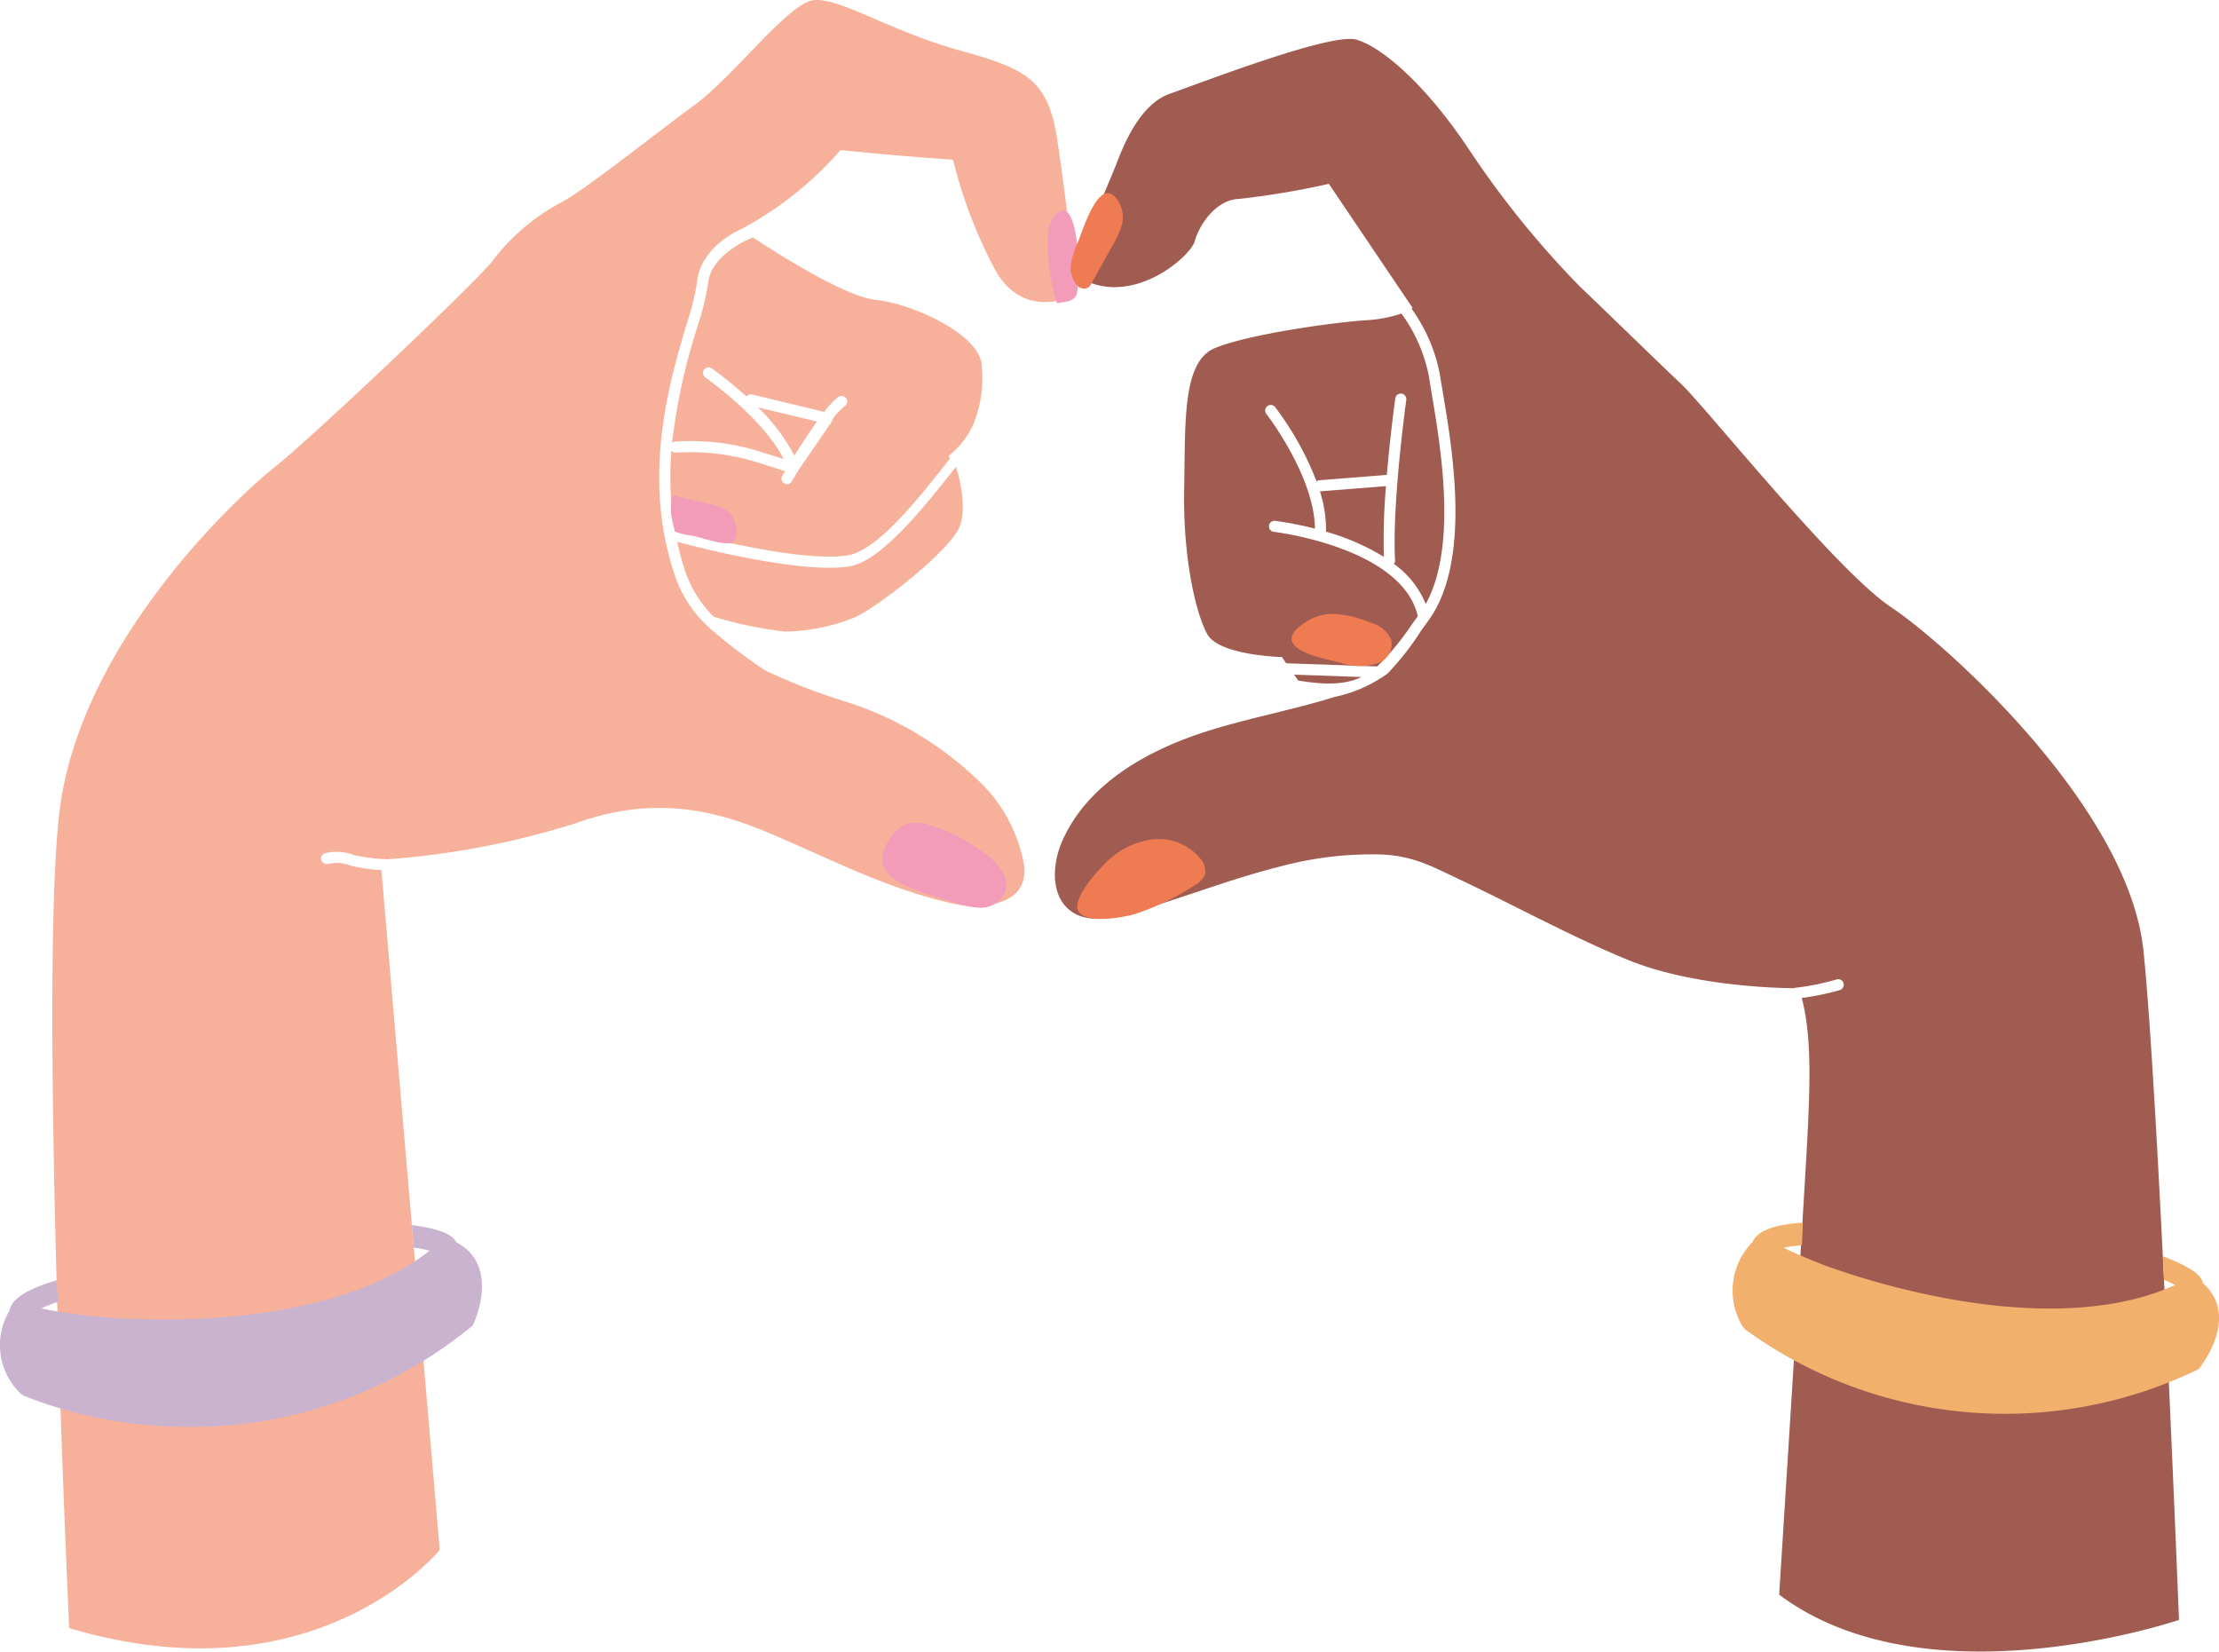 <svg id="Component_9_1" data-name="Component 9 – 1" xmlns="http://www.w3.org/2000/svg"  preserveAspectRatio="none" viewBox="0 0 181.949 135.41">
  <g id="Group_1448" data-name="Group 1448">
    <g id="Group_1446" data-name="Group 1446" transform="translate(4.293)">
      <path id="Path_510" data-name="Path 510" d="M55.409,40.234a9.152,9.152,0,0,1-1.324.12c-4.472.124-12.148-1.925-12.856-2.118.157.716.337,1.431.57,2.152a9.641,9.641,0,0,0,2.422,3.986,32.927,32.927,0,0,0,5.834,1.22,15.785,15.785,0,0,0,5.826-1.207c1.861-.889,7.188-5.013,8.386-7.139.714-1.269.271-3.822-.184-5.155C61.68,35.108,58.065,39.767,55.409,40.234Z" transform="translate(10.007 6.188)" fill="#f7b19a"/>
      <path id="Path_511" data-name="Path 511" d="M49.706,30.578l-4.845-1.167a15.159,15.159,0,0,1,2.993,3.969C48.384,32.521,49.045,31.5,49.706,30.578Z" transform="translate(12.988 3.986)" fill="#f7b19a"/>
      <path id="Path_512" data-name="Path 512" d="M50.327,40.922l-2.629-.83A18.724,18.724,0,0,0,41.38,39.4a.419.419,0,0,1-.373-.173,26.246,26.246,0,0,0,.3,6.651.448.448,0,0,1,.355-.058c.1.027,9.91,2.686,13.843,1.994C58,47.38,61.524,42.848,63.831,39.9c-.142-.331-.107-.218-.107-.218a6.986,6.986,0,0,0,2.023-2.567,9.943,9.943,0,0,0,.7-4.834c-.069-2.511-5.582-5.078-8.73-5.411-2.407-.253-7.727-3.6-10.032-5.109-1.431.579-3.529,1.9-3.68,3.8a20.992,20.992,0,0,1-.878,3.55,49.269,49.269,0,0,0-2.068,9.51.45.45,0,0,1,.24-.124,19.211,19.211,0,0,1,6.671.726l2.232.7c-1.653-3.332-6.371-6.653-6.424-6.688a.456.456,0,0,1,.521-.748,31.772,31.772,0,0,1,2.864,2.32.431.431,0,0,1,.432-.177l5.937,1.431a6.342,6.342,0,0,1,1.176-1.225.455.455,0,1,1,.508.756,5.414,5.414,0,0,0-.98,1.032.448.448,0,0,1-.073.224l-2.684,3.911c-.233.386-.446.743-.6,1a.449.449,0,0,1-.381.228.454.454,0,0,1-.406-.683C50.137,41.244,50.218,41.105,50.327,40.922Z" transform="translate(9.755 -2.293)" fill="#f7b19a"/>
      <path id="Path_513" data-name="Path 513" d="M65.942,34.262c.169-2.13,1.985-3.651,3.578-4.383a28.535,28.535,0,0,0,8.193-6.506l3.357.326c1.679.164,5.874.466,5.874.466a38.8,38.8,0,0,0,3.385,8.907c2.427,4.537,6.757,2.116,6.757,2.116s-.841-7.722-1.608-12.723-2.671-5.786-8.155-7.31S77.576,10.82,75.49,11.086s-6.526,6.251-9.808,8.643-9.22,7.161-11.081,8.05a17.175,17.175,0,0,0-5.317,4.543c-.6,1.063-14.672,14.428-17.949,17.029S15.409,63.815,13.692,77.467s.777,67.082.777,67.082c20.3,6.061,30.383-6.405,30.383-6.405L40.069,82.4a11.909,11.909,0,0,1-2.531-.368,3.174,3.174,0,0,0-1.815-.138.461.461,0,0,1-.575-.29.456.456,0,0,1,.284-.574,4,4,0,0,1,2.392.138,12.505,12.505,0,0,0,2.616.337c.016,0,.024.016.038.018a67.222,67.222,0,0,0,15.4-2.922C61.4,76.626,66.1,76.959,71.6,79.258,76.921,81.482,81.537,84,87.259,85.22c1.265.271,6.067.444,5.49-3.328a12.557,12.557,0,0,0-3.722-6.824A27.806,27.806,0,0,0,77.837,68.5a50.088,50.088,0,0,1-6.307-2.469,41.51,41.51,0,0,1-4.17-3.148,10.206,10.206,0,0,1-3.332-4.956c-2.595-7.988-.3-15.695,1.072-20.3A20.735,20.735,0,0,0,65.942,34.262Z" transform="translate(-13.089 -11.068)" fill="#f7b19a"/>
    </g>
    <path id="Path_514" data-name="Path 514" d="M48.415,67.8l-.277-.166c-.364-.706-1.5-1.112-3.638-1.4l.158,1.85a7.291,7.291,0,0,1,1.291.26c-7.707,6.01-21.141,6.021-28.258,5.3-1.739-.222-2.871-.424-3.58-.577a9.592,9.592,0,0,1,1.395-.541l-.137-1.764c-1.28.379-3.676,1.2-3.844,2.463a5.5,5.5,0,0,0,.87,6.8l.284.2a35.739,35.739,0,0,0,12.368,2.533A36.258,36.258,0,0,0,49.32,74.61l.169-.135.091-.2C49.666,74.093,51.625,69.73,48.415,67.8Z" transform="translate(-10.731 34.206)" fill="#cab3ce"/>
    <path id="Path_515" data-name="Path 515" d="M52.549,48.19a3.429,3.429,0,0,1,1.881.14,14.4,14.4,0,0,1,4.415,2.3,5.143,5.143,0,0,1,1.417,1.424,2.1,2.1,0,0,1,.191,1.932,2.169,2.169,0,0,1-1.9,1.1,6.414,6.414,0,0,1-2.254-.455c-1.539-.512-4.517-1.162-5.533-2.545C49.869,50.87,51.225,48.563,52.549,48.19Z" transform="translate(21.889 19.334)" fill="#f29cba"/>
    <path id="Path_516" data-name="Path 516" d="M58.345,21.146a2.631,2.631,0,0,0-.408,1.495,15.4,15.4,0,0,0,.737,5.524c.676-.162,1.356-.107,1.617-.752a8.948,8.948,0,0,0,.127-2.68C60.414,24.034,60.137,18.79,58.345,21.146Z" transform="translate(27.998 -3.293)" fill="#f29cba"/>
    <path id="Path_517" data-name="Path 517" d="M45.818,34.877a3.132,3.132,0,0,0-1.7-.787l-3.057-.723A5.654,5.654,0,0,0,40.973,35a11.851,11.851,0,0,0,.315,1.355,5.985,5.985,0,0,0,1.475.342c.623.118,2.7.889,3.248.5C46.625,36.762,46.242,35.344,45.818,34.877Z" transform="translate(14.066 7.234)" fill="#f29cba"/>
    <g id="Group_1447" data-name="Group 1447" transform="translate(86.497 3.196)">
      <path id="Path_518" data-name="Path 518" d="M66.588,28.017C63.9,29.126,64.166,34.035,64.062,39.6s.923,10.065,1.879,11.849,6.132,1.9,6.132,1.9l.355.512,7.465.259a21.876,21.876,0,0,0,2.869-3.49L83.22,50c-1.295-5.653-11.737-6.912-11.844-6.922a.455.455,0,0,1,.1-.9,27.02,27.02,0,0,1,3.308.645c-.035-4.29-3.94-9.355-3.98-9.406a.455.455,0,1,1,.717-.561,25.128,25.128,0,0,1,3.4,6.1.415.415,0,0,1,.2-.1l5.559-.441c.277-3.252.666-6.074.694-6.276a.454.454,0,1,1,.9.127c-.011.084-1.182,8.565-.918,13.166a.435.435,0,0,1-.1.279A7.534,7.534,0,0,1,83.868,49c2.6-4.685,1.244-12.78.492-17.25-.091-.55-.175-1.041-.239-1.462a12.851,12.851,0,0,0-2.247-5.1,10.879,10.879,0,0,1-2.931.548C75.974,25.947,69.273,26.909,66.588,28.017Z" transform="translate(-53.462 -2.676)" fill="#a05c50"/>
      <path id="Path_519" data-name="Path 519" d="M74.54,41.641l-5.531-.193.335.482C71.747,42.335,73.3,42.235,74.54,41.641Z" transform="translate(-49.396 10.67)" fill="#a05c50"/>
      <path id="Path_520" data-name="Path 520" d="M70.675,36.695a19.122,19.122,0,0,1,4.741,2.063,51.882,51.882,0,0,1,.171-5.8l-5.413.43h0A10.536,10.536,0,0,1,70.675,36.695Z" transform="translate(-48.44 3.701)" fill="#a05c50"/>
      <path id="Path_521" data-name="Path 521" d="M147.492,87.55c-1.229-11.738-16.216-25.166-20.7-28.147S111.6,43.007,109.6,41.12s-6.378-6.161-8.239-7.922a76.5,76.5,0,0,1-9.24-11.422c-3.507-5.242-7.085-8.308-9.171-8.9s-12.836,3.587-15.271,4.43-3.767,4.115-4.37,5.684-3.787,8.9-3.787,8.9C64,35.4,69.347,30.719,69.7,29.415s1.717-3.428,3.656-3.481A66.416,66.416,0,0,0,80.7,24.7l6.87,10.178-.087.062A13.573,13.573,0,0,1,89.8,40.3c.064.419.146.9.237,1.449.821,4.869,2.345,13.927-1.173,18.759l-.586.807A22.266,22.266,0,0,1,85.5,64.861a11.431,11.431,0,0,1-4.3,1.9c-3.439,1.069-6.993,1.717-10.429,2.8C65.86,71.108,60.9,73.879,58.832,78.6c-.841,1.923-.958,4.546.757,5.755,1.318.93,3.117.6,4.672.173,4.193-1.163,8.246-2.813,12.47-3.865A29.07,29.07,0,0,1,85,79.684c2.647.117,4.131.969,6.4,2.039,4.612,2.176,9.1,4.661,13.816,6.6,5.111,2.1,11.917,2.311,13.626,2.327.022-.005.033-.027.056-.031a20.278,20.278,0,0,0,3.438-.69.45.45,0,0,1,.566.31.457.457,0,0,1-.311.564,21.259,21.259,0,0,1-3.115.646c.747,2.822.714,6.342.488,10.954-.249,5.053-2.34,37.966-2.34,37.966,12.153,9.107,32.784,2.07,32.784,2.07S148.721,99.286,147.492,87.55Z" transform="translate(-58.237 -12.824)" fill="#a05c50"/>
    </g>
    <path id="Path_522" data-name="Path 522" d="M127.556,71.3l-.228-.229c-.178-.785-1.287-1.411-3.292-2.212l.1,1.966a4.269,4.269,0,0,1,.9.411c-8.964,4.053-22,.818-28.733-1.62-1.642-.643-2.7-1.118-3.348-1.442a9.7,9.7,0,0,1,1.489-.195l.078-1.852c-1.336.062-3.64.366-4.117,1.573a5.66,5.66,0,0,0-.834,6.91l.226.269a36.272,36.272,0,0,0,36.961,3.352l.2-.093.137-.171C127.214,77.81,130.2,73.989,127.556,71.3Z" transform="translate(53.306 34.125)" fill="#f2b06d"/>
    <path id="Path_523" data-name="Path 523" d="M61.443,50.93a6.618,6.618,0,0,1,3.927-2.048,4.421,4.421,0,0,1,4,1.615,1.488,1.488,0,0,1,.346,1.254,1.843,1.843,0,0,1-.941.94,20.162,20.162,0,0,1-4.85,2.32c-.956.262-3.727.785-4.51-.133S60.782,51.6,61.443,50.93Z" transform="translate(29.087 19.944)" fill="#ef7b52"/>
    <path id="Path_524" data-name="Path 524" d="M63.023,20.774a2.4,2.4,0,0,1,.087,1.671,7.155,7.155,0,0,1-.7,1.555l-1.721,3.1a1,1,0,0,1-.4.461.777.777,0,0,1-.848-.275,2.189,2.189,0,0,1-.464-1.719,6.488,6.488,0,0,1,.544-1.744C59.961,22.769,61.487,17.62,63.023,20.774Z" transform="translate(28.848 -3.931)" fill="#ef7b52"/>
    <path id="Path_525" data-name="Path 525" d="M69.968,39.436a4.022,4.022,0,0,1,2.687-.708,9.223,9.223,0,0,1,2.738.71,2.527,2.527,0,0,1,1.675,1.386,1.69,1.69,0,0,1-.863,1.83,4.506,4.506,0,0,1-3.3.049C71.517,42.364,66.807,41.534,69.968,39.436Z" transform="translate(37.009 11.624)" fill="#ef7b52"/>
  </g>
</svg>
